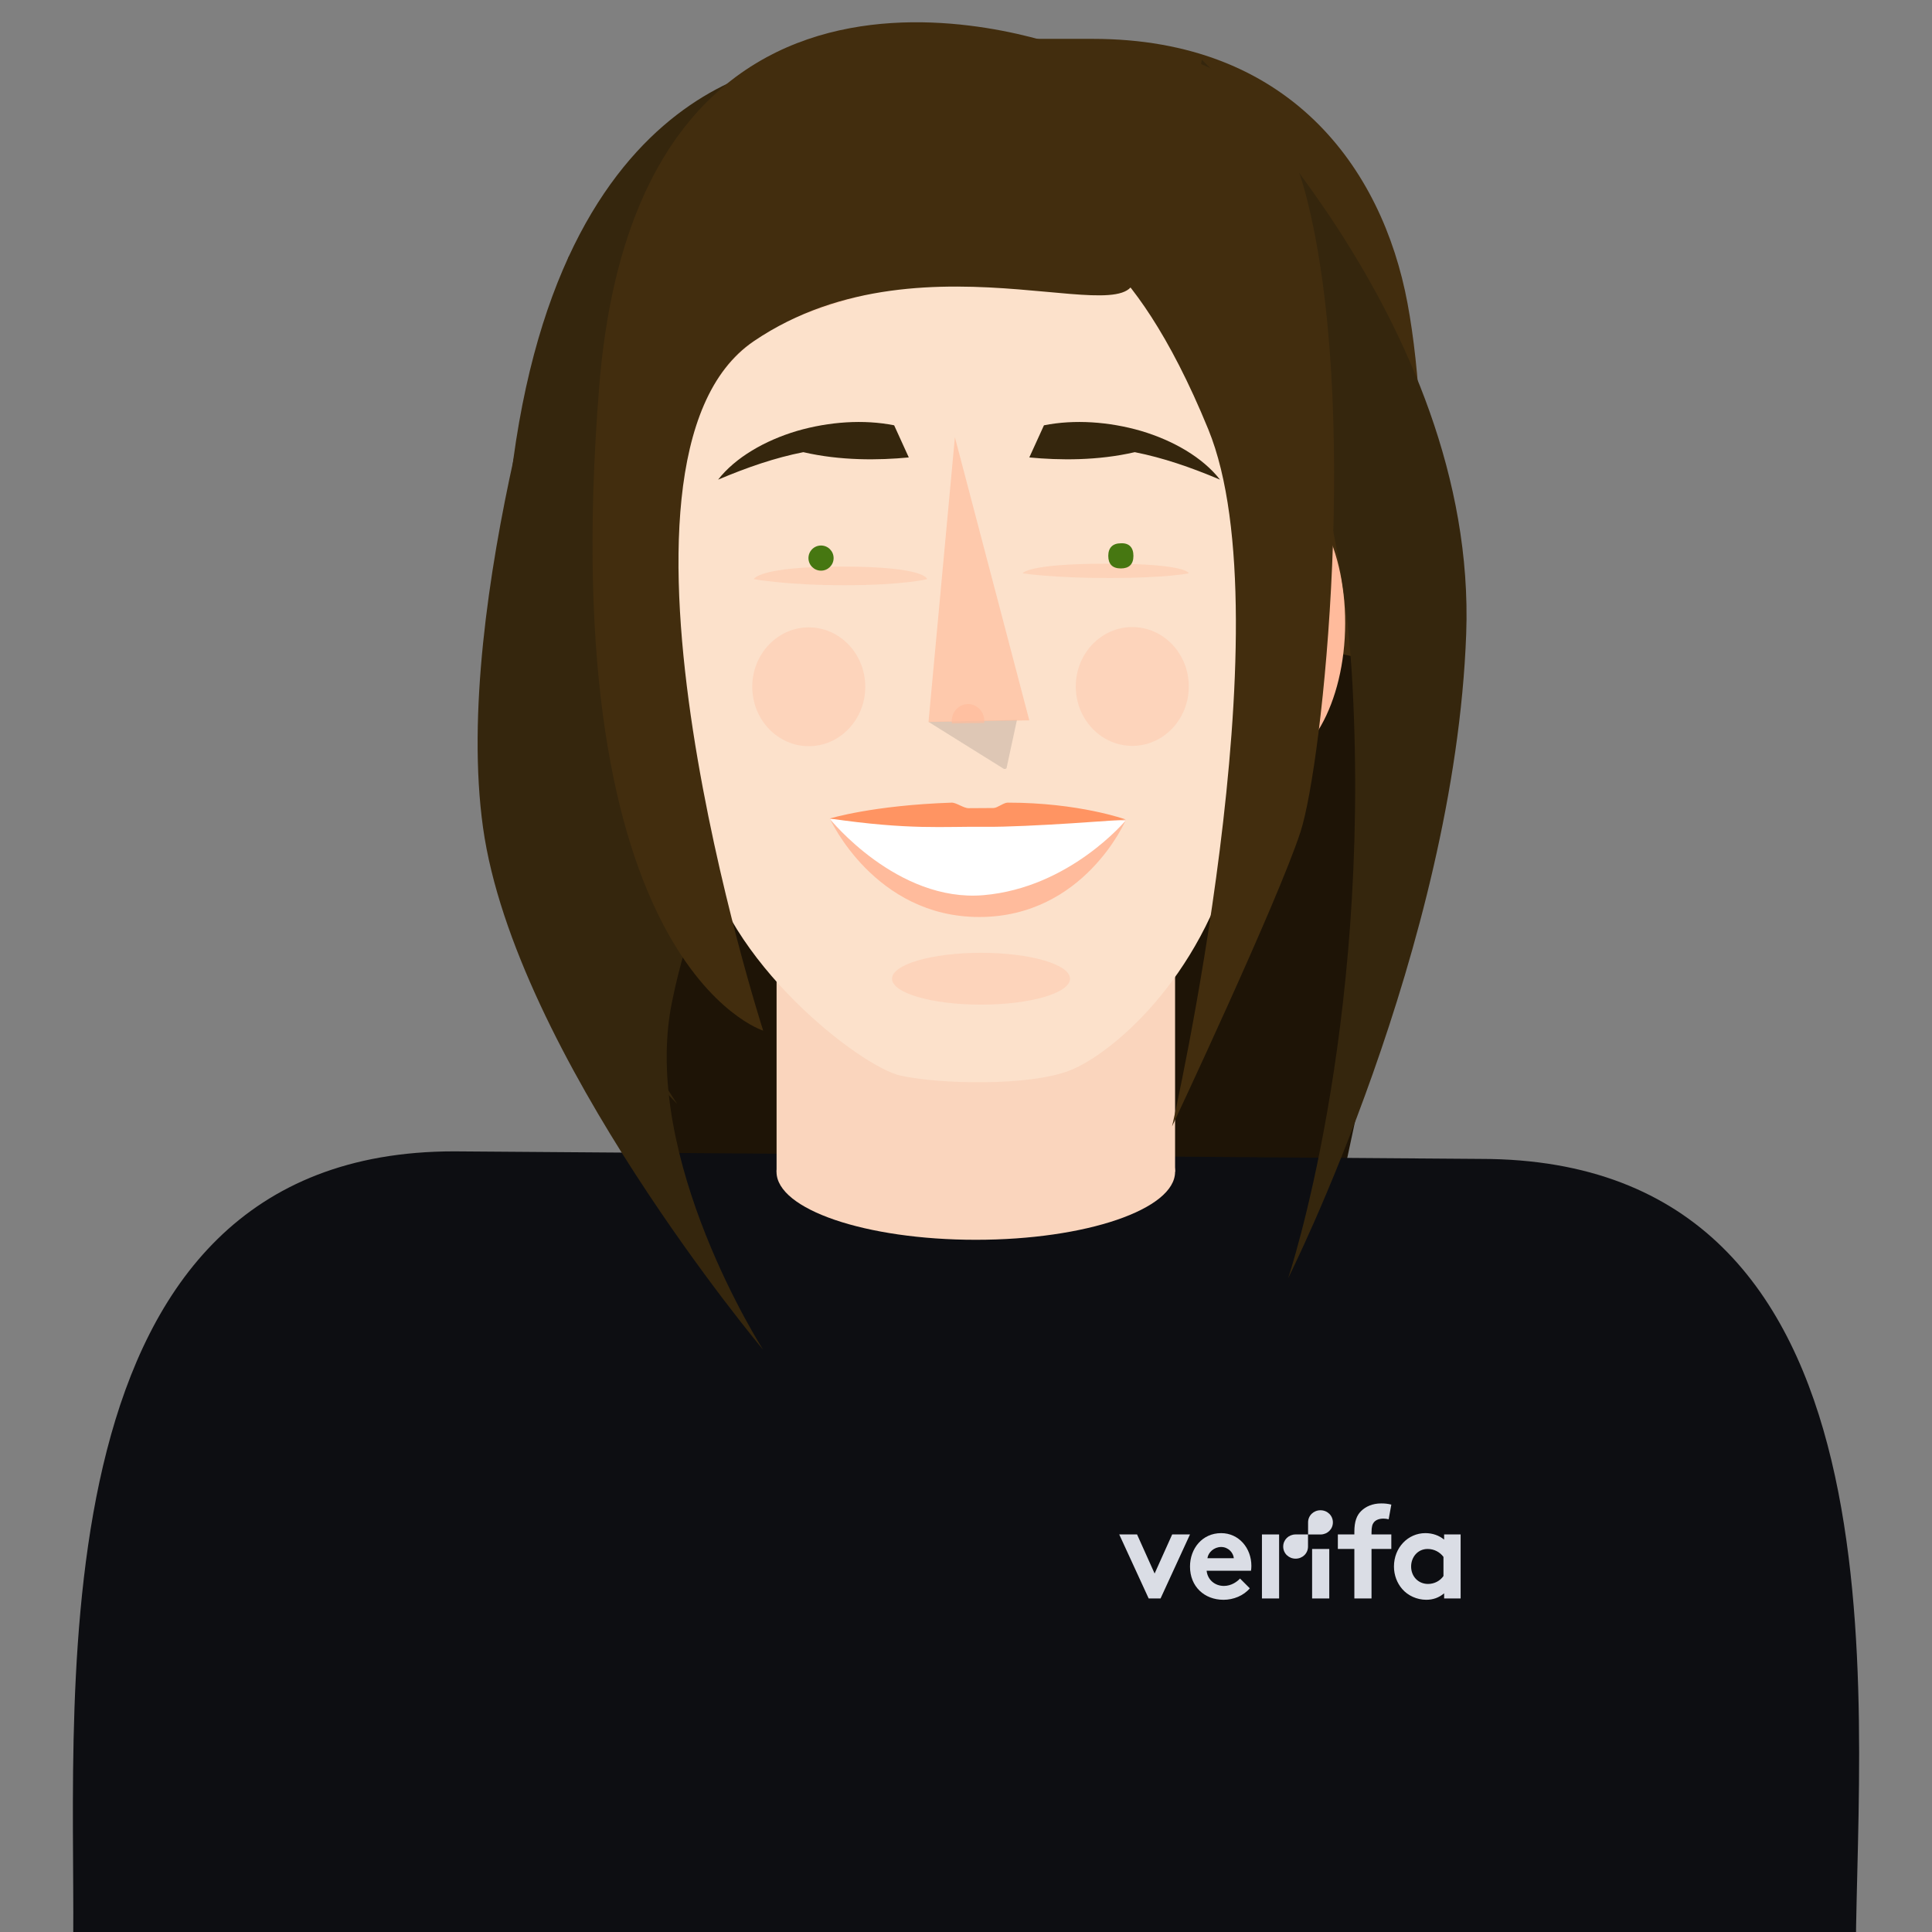 <?xml version="1.0" encoding="utf-8"?>
<!-- Generator: Adobe Illustrator 16.0.0, SVG Export Plug-In . SVG Version: 6.00 Build 0)  -->
<!DOCTYPE svg PUBLIC "-//W3C//DTD SVG 1.1//EN" "http://www.w3.org/Graphics/SVG/1.1/DTD/svg11.dtd">
<svg version="1.1" id="Layer_1" xmlns="http://www.w3.org/2000/svg" xmlns:xlink="http://www.w3.org/1999/xlink" x="0px" y="0px"
	 width="850.389px" height="850.391px" viewBox="0 0 850.389 850.391" enable-background="new 0 0 850.389 850.391"
	 xml:space="preserve">
<rect x="0" y="0" width="850.389" height="850.391" fill="#808080" stroke="none"/>
<path fill="#422D0E" d="M450.147,17.105c0,0,1.822,0,30.885,0c85.937,0,127.276,56.167,138.505,116.412
	c22.344,119.987-15.807,392.601-52.546,429.135c-36.762,36.534-128.938,8.678-128.938,8.678l-6.218-413.784"/>
<path fill="#1E1406" d="M478.071,502.226l-166.27,60.244c-1.526,0.569-3.188-0.159-3.667-1.571l-80.538-243.141
	c-0.479-1.412,0.387-3.052,1.936-3.622l166.27-60.244c1.526-0.569,3.189,0.159,3.667,1.572l80.539,243.141
	C480.485,500.039,479.619,501.679,478.071,502.226z"/>
<path fill="#1E1406" d="M422.473,518.853l158.525,33.869c1.458,0.319,2.938-0.638,3.257-2.096l53.389-249.86
	c0.319-1.458-0.638-2.938-2.095-3.257L477.023,263.64c-1.458-0.319-2.938,0.638-3.257,2.095l-53.389,249.86
	C420.059,517.076,420.969,518.534,422.473,518.853z"/>
<path fill="#0D0E12" d="M816.851,858.316l-784.61-5.854C33.037,742.246,15.067,506.781,199.9,506.781l451.843,3.325
	C842.52,510.106,817.649,748.077,816.851,858.316z"/>
<g>
	<rect x="577.538" y="681.794" fill="#DADDE5" width="7.553" height="21.787"/>
	<path fill="#DADDE5" d="M581.315,675.417c-1.85,0-3.699,0-5.549,0c0-1.776,0-3.553,0-5.329c0-3.02,2.439-5.331,5.46-5.331
		c3.019,0,5.459,2.312,5.459,5.331C586.685,673.076,584.292,675.372,581.315,675.417z"/>
	<path fill="#DADDE5" d="M570.185,675.401c1.851,0,3.7,0,5.55,0c0,1.776,0,3.552,0,5.329c0,3.019-2.439,5.331-5.46,5.331
		c-3.019,0-5.459-2.312-5.459-5.331C564.816,677.741,567.208,675.446,570.185,675.401z"/>
	<path fill="#DADDE5" d="M635.356,693.704c-1.454,2.092-3.952,3.486-6.799,3.486c-4.242,0-7.438-3.254-7.438-7.669
		c0-4.068,2.848-7.728,7.264-7.728c2.904,0,5.403,1.394,6.973,3.485C635.356,688.088,635.356,690.896,635.356,693.704z
		 M642.908,675.402c-2.421,0-4.843,0-7.263,0c0,0.755,0,1.511,0,2.266c-2.208-1.801-5.055-2.846-8.251-2.846
		c-7.669,0-13.828,6.39-13.828,14.699c0,3.834,1.396,7.32,3.603,9.877c2.498,2.905,6.449,4.764,10.634,4.764
		c2.846,0,5.519-0.871,7.843-2.846c0,0.755,0,1.51,0,2.265c2.42,0,4.842,0,7.263,0C642.908,694.188,642.908,684.796,642.908,675.402
		z"/>
	<path fill="#DADDE5" d="M611.24,668.721c-0.64-0.174-1.567-0.291-2.266-0.291c-1.859,0-3.312,0.524-4.242,1.628
		c-0.64,0.812-1.045,1.859-1.045,4.473c0,0.291,0,0.581,0,0.872c2.905,0,5.811,0,8.715,0c0,2.13,0,4.261,0,6.391
		c-2.904,0-5.81,0-8.715,0c0,7.264,0,14.525,0,21.789c-2.518,0-5.035,0-7.553,0c0-7.264,0-14.525,0-21.789c-2.422,0-4.843,0-7.264,0
		c0-2.13,0-4.261,0-6.391c2.421,0,4.842,0,7.264,0c0-0.388,0-0.774,0-1.162c0-4.532,1.045-7.263,3.021-9.18s4.938-3.312,8.773-3.312
		c1.511,0,2.904,0.115,4.474,0.522C612.015,664.421,611.627,666.57,611.24,668.721z"/>
	<path fill="#DADDE5" d="M531.459,685.86c0.348-2.557,2.904-4.938,6.043-4.938c3.079,0,5.345,2.439,5.578,4.938
		C539.206,685.86,535.333,685.86,531.459,685.86z M545.811,694.808c-1.337,1.453-3.894,3.254-7.089,3.254
		c-4.009,0-7.204-2.729-7.611-6.682c6.507,0,13.015,0,19.522,0c0.116-0.639,0.174-1.395,0.174-2.149
		c0-7.844-5.52-14.408-13.305-14.408c-8.366,0-13.712,6.855-13.712,14.698c0,8.832,6.332,14.642,14.758,14.642
		c4.357,0,8.831-1.801,11.562-5.054C548.677,697.675,547.243,696.241,545.811,694.808z"/>
	<polygon fill="#DADDE5" points="508.215,692.601 515.944,675.402 523.786,675.402 510.829,703.581 505.601,703.581 
		492.645,675.402 500.488,675.402 	"/>
	<rect x="555.457" y="675.401" fill="#DADDE5" width="7.554" height="28.18"/>
</g>
<path fill="#35260D" d="M362.957,26.307c0,0-112.38-5.33-137.047,176.155c-20.454,150.395,72.179,283.433,72.179,283.433
	s-65.46-61.109,11.502-113.2c76.963-52.09,158.937-224.646,147.594-260.087C445.842,77.19,362.957,26.307,362.957,26.307z"/>
<path fill="#35260D" d="M250.418,112.722c0,0-51.727,152.012-37.81,251.546S335.921,594.13,335.921,594.13
	s-54.049-84.16-40.2-152.786c13.848-68.626,40.2-77.054,40.2-77.054l-47.397-202.917L250.418,112.722z"/>
<polyline fill="#FAD5BD" points="517.224,515.801 341.821,515.801 341.821,326.162 517.224,326.162 "/>
<ellipse fill="#FAD5BD" cx="429.511" cy="515.8" rx="87.713" ry="29.906"/>
<path fill="#F5A9A9" d="M431.811,423.19c-0.979,0-1.64-0.819-1.64-1.64v-35.805c0-0.979,0.82-1.64,1.64-1.64
	c0.979,0,1.641,0.82,1.641,1.64v35.805C433.611,422.553,432.79,423.19,431.811,423.19z"/>
<path fill="#FF9462" d="M318.543,278.286c-0.023,18.29-8.428,33.094-18.769,33.072c-10.34-0.023-18.699-14.851-18.677-33.14
	c0.023-18.29,8.428-33.095,18.769-33.072C310.206,245.168,318.566,259.996,318.543,278.286z"/>
<path fill="#FFBB9C" d="M592.091,274.345c-0.068,35.235-16.263,63.774-36.192,63.752c-19.93-0.046-36.056-28.63-35.987-63.889
	c0.068-35.235,16.263-63.775,36.192-63.752C576.033,210.502,592.159,239.109,592.091,274.345z"/>
<path fill="#FF9462" d="M574.712,274.322c-0.022,18.29-8.428,33.095-18.769,33.072c-10.34-0.023-18.699-14.85-18.677-33.14
	c0.023-18.29,8.428-33.094,18.769-33.072C566.399,241.205,574.758,256.033,574.712,274.322z"/>
<path fill="#FCE1CB" d="M315.832,91.243c-26.99,40.793-36.738,77.76-33.687,119.942c1.822,25.259,4.055,118.894,27.423,161.509
	c8.975,50.496,69.378,96.915,86.779,100.741c17.401,3.827,56.896,4.761,74.753-2.346c17.857-7.106,57.261-39.562,72.453-97.644
	c15.738-33.003,24.553-92.132,26.17-131.193c1.617-39.062,5.626-97.598-18.198-138.437c-23.848-40.838-65.757-69.127-123.245-68.284
	C370.77,36.306,329.452,70.653,315.832,91.243z"/>
<path opacity="0.17" fill="#4B4B4B" enable-background="new    " d="M408.693,317.735l33.004,20.59
	c0.479,0.296,1.275,0.114,1.366-0.341l4.556-21.114L408.693,317.735z"/>
<polygon opacity="0.65" fill="#FFBB9C" enable-background="new    " points="420.309,192.463 408.693,317.803 453.062,317.074 "/>
<path opacity="0.65" fill="#FFBB9C" enable-background="new    " d="M433.269,317.735c0.159-4.168-2.915-7.676-6.878-7.835
	c-3.964-0.159-7.312,3.075-7.472,7.243c-0.022,0.456,0.023,0.865,0.068,1.298l14.19-0.205
	C433.223,318.054,433.269,317.917,433.269,317.735z"/>
<path fill="#FFBB9C" d="M365.258,360.304c0,0,23.847-0.341,66.553-1.708c33.915-1.071,63.684,2.414,63.684,2.414
	s-18.267,42.616-64.48,42.616S365.258,360.304,365.258,360.304z"/>
<ellipse opacity="0.33" fill="#FFBB9C" enable-background="new    " cx="355.988" cy="302.292" rx="24.872" ry="26.148"/>
<ellipse opacity="0.33" fill="#FFBB9C" enable-background="new    " cx="431.811" cy="430.798" rx="39.177" ry="11.411"/>
<ellipse opacity="0.33" fill="#FFBB9C" enable-background="new    " cx="498.387" cy="302.156" rx="24.873" ry="26.148"/>
<path fill="#35260D" d="M316.083,211.117c7.584-9.749,20.612-17.242,34.711-21.433c14.145-4.1,29.405-5.147,42.775-2.482
	l6.445,14.144c-13.324,1.275-30.156,1.458-46.419-2.323C341.069,201.505,329.043,205.65,316.083,211.117z"/>
<path fill="#35260D" d="M536.994,211.117c-7.585-9.749-20.613-17.242-34.712-21.433c-14.145-4.1-29.405-5.147-42.774-2.482
	l-6.446,14.144c13.324,1.275,30.156,1.458,46.419-2.323C511.985,201.505,524.033,205.65,536.994,211.117z"/>
<path opacity="0.37" fill="#FFBB9C" enable-background="new    " d="M331.799,254.917c0,0,1.708-5.535,38.812-5.535
	c37.103,0,37.49,5.535,37.49,5.535s-10.478,2.665-35.965,2.665C346.65,257.673,331.799,254.917,331.799,254.917z"/>
<path opacity="0.37" fill="#FFBB9C" enable-background="new    " d="M450.147,252.366c0,0,1.64-4.259,37.194-4.259
	c35.554,0,35.919,4.259,35.919,4.259s-10.022,2.05-34.462,2.05C464.177,254.507,450.147,252.366,450.147,252.366z"/>
<path opacity="0.33" fill="#FFBB9C" enable-background="new    " d="M299.935,214.42c0,0-0.114-56.851,54.254-76.211
	c81.723-29.109,163.399-25.305,118.529-51.885c-44.87-26.581-176.997-4.328-176.997-4.328L299.935,214.42z"/>
<path fill="#FFFFFF" d="M365.258,360.441c0,0,29.655,36.83,67.646,33.573s62.59-32.89,62.59-32.89l-82.656-1.298L365.258,360.441z"
	/>
<path fill="#FF9462" d="M433.588,363.926c18.677,0.205,61.906-3.211,61.906-3.211s-20.431-7.448-51.999-7.425
	c-1.73,0-4.441,2.323-6.195,2.369c-2.3,0.046-8.792,0.023-11.001,0.068c-2.027,0.046-5.466-2.505-7.402-2.437
	c-34.939,1.185-53.639,6.993-53.639,6.993C400.63,365.429,414.91,363.721,433.588,363.926z"/>
<path fill="#422D0E" d="M470.988,21.638c0,0-189.389-74.115-207.245,148.572c-20.431,254.644,72.179,283.434,72.179,283.434
	s-81.062-251.387-4.122-303.477s177.932,2.323,166.588-33.117C487.045,81.654,470.988,21.638,470.988,21.638z"/>
<path fill="#35260D" d="M517.224,91.767c0,0,70.152,57.921,78.124,210.388s-28.38,260.497-28.38,260.497
	s73.341-145.748,78.397-283.638S528.999,26.307,528.999,26.307L517.224,91.767z"/>
<path fill="#422D0E" d="M393.409,49.334c0,0,5.945-22.321,32.274-22.321c26.33,0,124.885-33.823,149.028,58.422
	c24.144,92.245,7.653,250.088-2.277,280.7s-56.532,129.667-56.532,129.667s50.633-222.027,15.943-306.825
	c-34.688-84.797-67.122-88.351-67.122-88.351s-40.087-21.979-41.203-41.385"/>
<circle fill="#467711" cx="361.386" cy="245.646" r="5.535"/>
<path fill="#467711" d="M498.889,244.667c0,3.758-1.959,5.535-5.535,5.535c-3.758,0-5.535-1.958-5.535-5.535
	c0-3.576,1.959-5.535,5.535-5.535C496.93,238.95,498.889,240.909,498.889,244.667z"/>
</svg>
